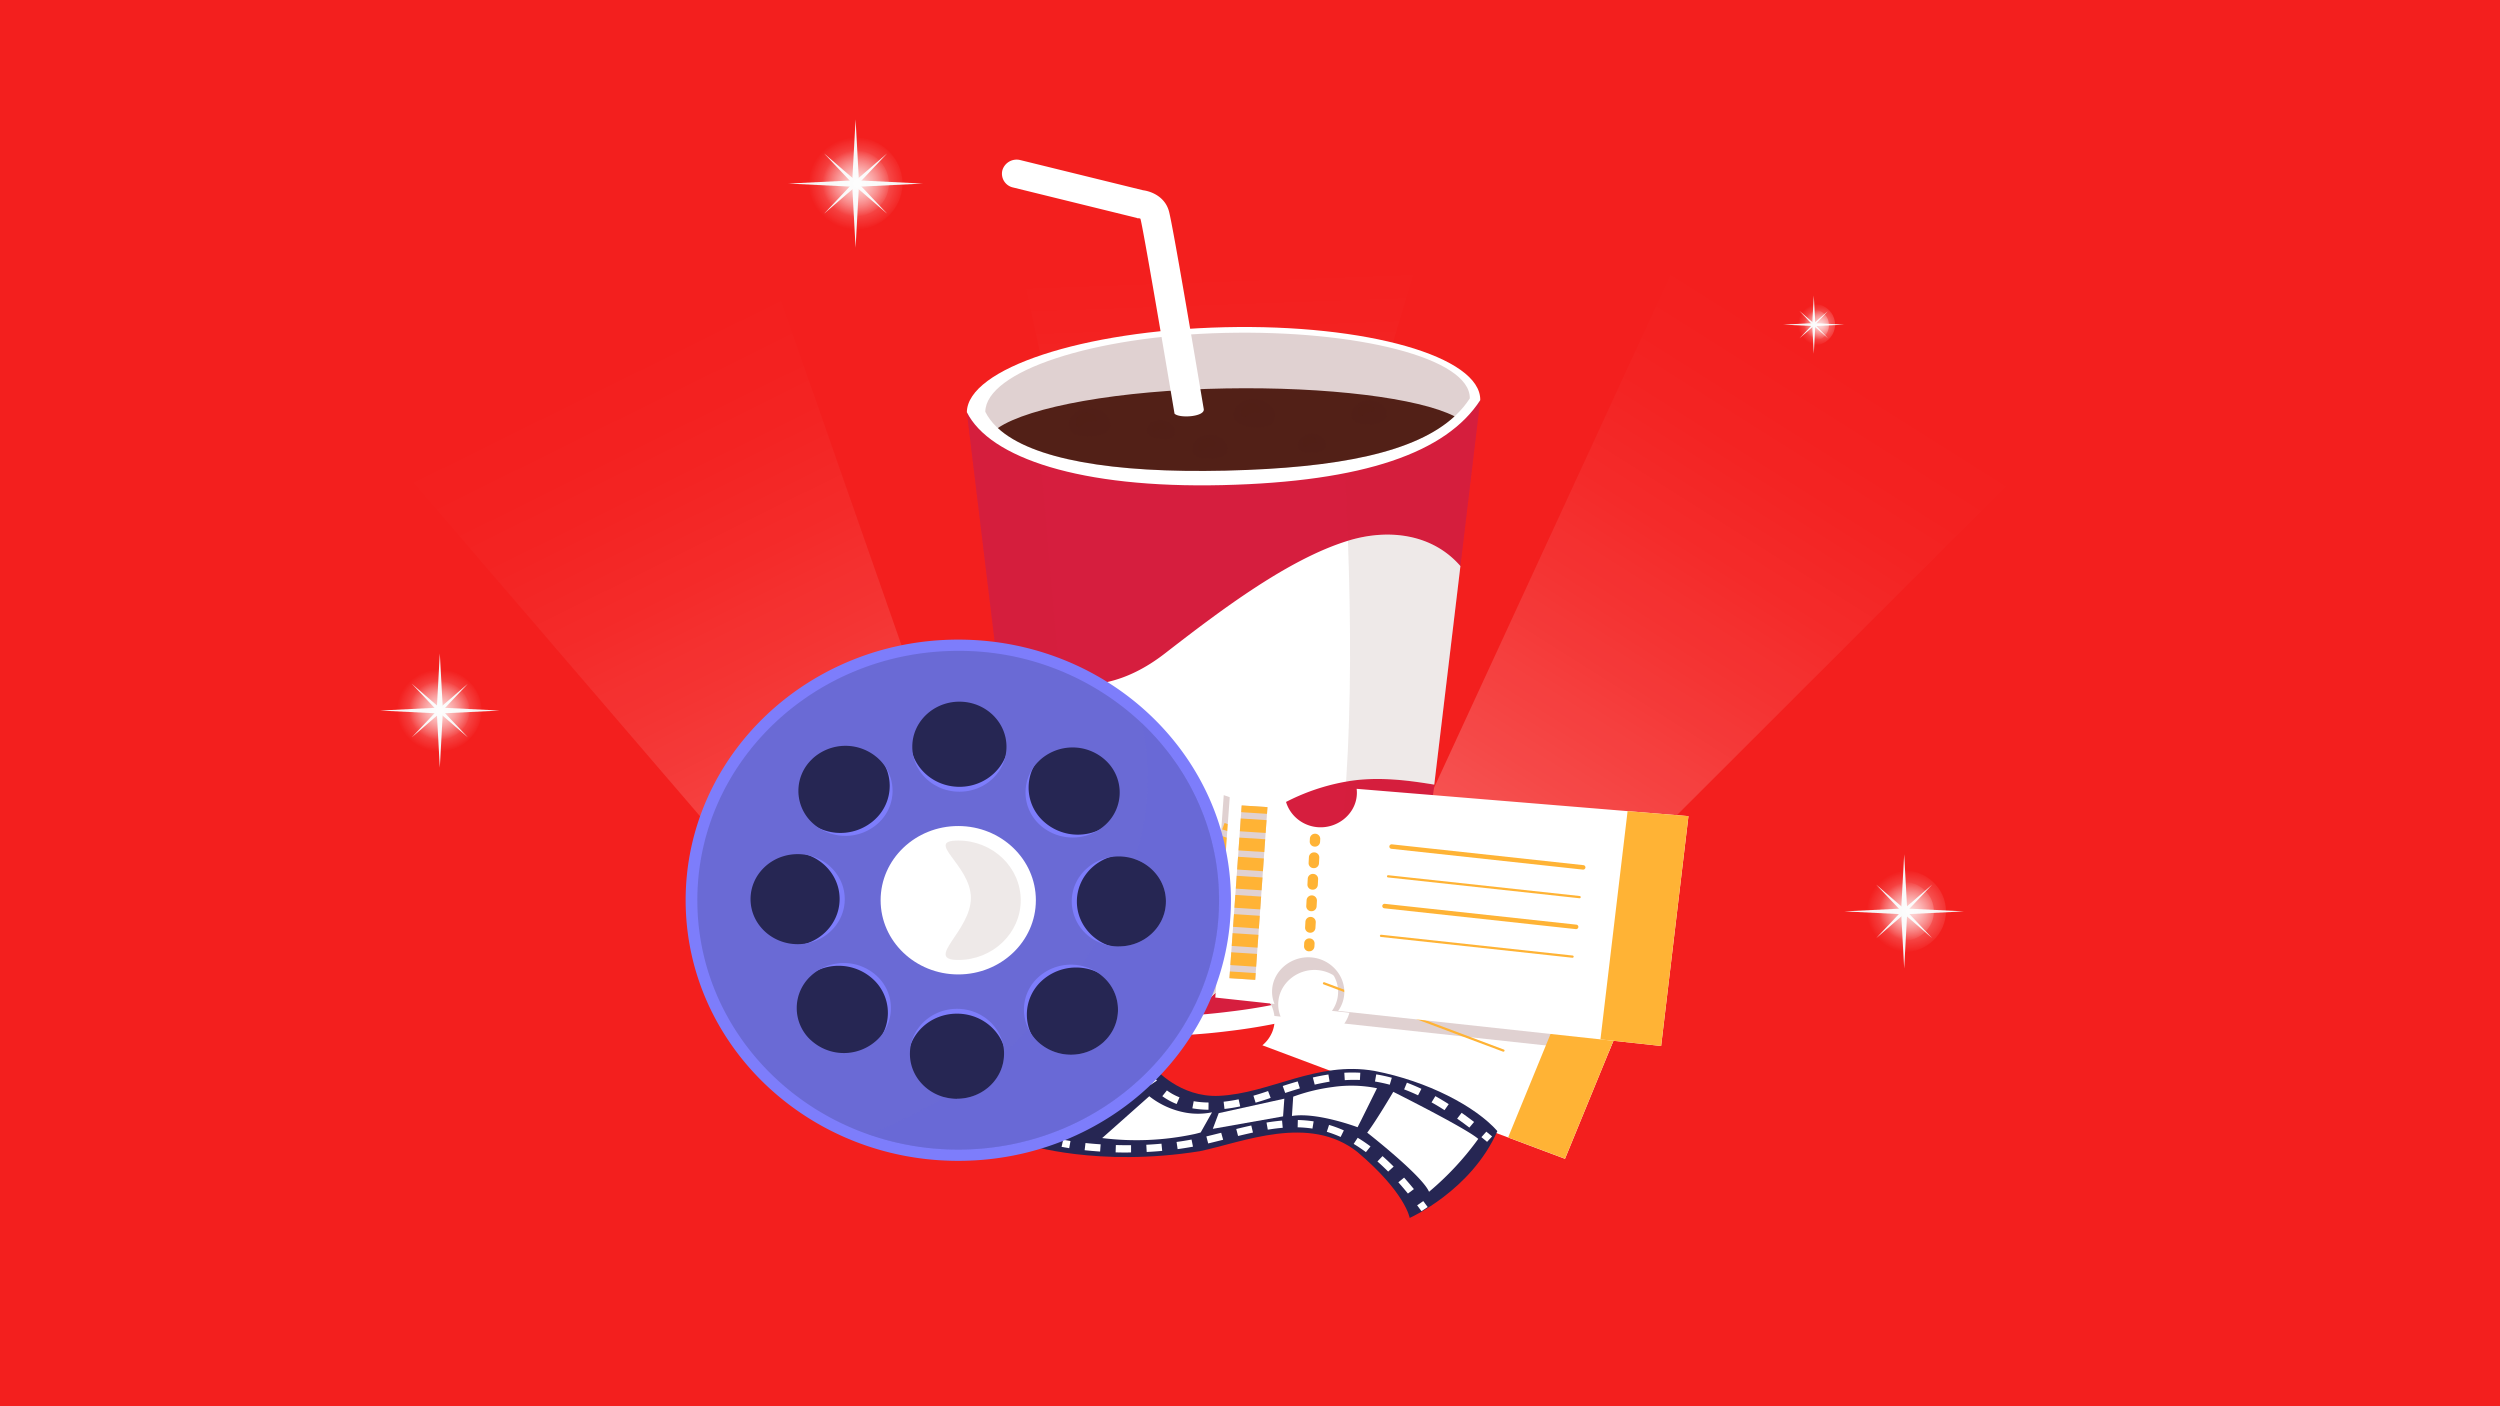 <svg xmlns="http://www.w3.org/2000/svg" xmlns:xlink="http://www.w3.org/1999/xlink" viewBox="0 0 1365.18 768"><defs><style>.cls-1{isolation:isolate;}.cls-2{fill:#f31f1e;}.cls-22,.cls-24,.cls-26,.cls-28,.cls-3,.cls-5,.cls-6{opacity:0.5;}.cls-3{fill:url(#linear-gradient);}.cls-4{fill:#7d7dfb;}.cls-5{fill:url(#linear-gradient-2);}.cls-6{fill:url(#linear-gradient-3);}.cls-7,.cls-8,.cls-9{fill:#d61e3e;}.cls-13,.cls-8,.cls-9{opacity:0.4;}.cls-13,.cls-14,.cls-8{mix-blend-mode:screen;}.cls-15,.cls-19,.cls-9{mix-blend-mode:multiply;}.cls-10{fill:#fff;}.cls-11{fill:#e0d1d1;}.cls-12,.cls-13,.cls-14,.cls-15{fill:#522017;}.cls-14{opacity:0.2;}.cls-15{opacity:0.1;}.cls-16{fill:#ffb335;}.cls-17{fill:#262653;}.cls-18,.cls-19{fill:#6a6ad5;}.cls-19{opacity:0.3;}.cls-20{fill:#f3f3f3;}.cls-20,.cls-21,.cls-23{fill-rule:evenodd;}.cls-21,.cls-23,.cls-25,.cls-27{opacity:0.7;}.cls-21{fill:url(#radial-gradient);}.cls-22{fill:url(#radial-gradient-2);}.cls-23{fill:url(#radial-gradient-3);}.cls-24{fill:url(#radial-gradient-4);}.cls-25{fill:url(#radial-gradient-5);}.cls-26{fill:url(#radial-gradient-6);}.cls-27{fill:url(#radial-gradient-7);}.cls-28{fill:url(#radial-gradient-8);}</style><linearGradient id="linear-gradient" x1="941.02" y1="606.62" x2="1075.98" y2="95.74" gradientTransform="matrix(-0.98, 0.2, 0.2, 0.98, 1341.34, -95.48)" gradientUnits="userSpaceOnUse"><stop offset="0" stop-color="#fff"/><stop offset="0.15" stop-color="#fff" stop-opacity="0.77"/><stop offset="0.32" stop-color="#fff" stop-opacity="0.54"/><stop offset="0.49" stop-color="#fff" stop-opacity="0.35"/><stop offset="0.64" stop-color="#fff" stop-opacity="0.2"/><stop offset="0.78" stop-color="#fff" stop-opacity="0.09"/><stop offset="0.91" stop-color="#fff" stop-opacity="0.02"/><stop offset="1" stop-color="#fff" stop-opacity="0"/></linearGradient><linearGradient id="linear-gradient-2" x1="700.53" y1="559.99" x2="791.33" y2="216.25" gradientTransform="matrix(-0.97, -0.22, -0.22, 0.97, 1486.21, 111.84)" xlink:href="#linear-gradient"/><linearGradient id="linear-gradient-3" x1="290.23" y1="806.32" x2="425.53" y2="294.1" gradientTransform="matrix(-0.68, -0.73, -0.73, 0.68, 1526.3, 319.13)" xlink:href="#linear-gradient"/><radialGradient id="radial-gradient" cx="441.03" cy="100.19" r="18.18" gradientTransform="translate(5.91) scale(1.05 1)" gradientUnits="userSpaceOnUse"><stop offset="0" stop-color="#fff"/><stop offset="0.14" stop-color="#fff" stop-opacity="0.88"/><stop offset="0.45" stop-color="#fff" stop-opacity="0.58"/><stop offset="0.9" stop-color="#fff" stop-opacity="0.11"/><stop offset="1" stop-color="#fff" stop-opacity="0"/></radialGradient><radialGradient id="radial-gradient-2" cx="441.03" cy="100.19" r="25.26" gradientTransform="translate(5.09) scale(1.05 1)" xlink:href="#radial-gradient"/><radialGradient id="radial-gradient-3" cx="941.67" cy="177.25" r="8.25" xlink:href="#radial-gradient"/><radialGradient id="radial-gradient-4" cx="941.67" cy="177.25" r="11.46" gradientTransform="translate(5.09) scale(1.05 1)" xlink:href="#radial-gradient"/><radialGradient id="radial-gradient-5" cx="224.06" cy="387.97" r="16.18" gradientTransform="translate(5.09) scale(1.05 1)" xlink:href="#radial-gradient"/><radialGradient id="radial-gradient-6" cx="224.06" cy="387.97" r="22.48" gradientTransform="translate(5.09) scale(1.05 1)" xlink:href="#radial-gradient"/><radialGradient id="radial-gradient-7" cx="988.53" cy="497.64" r="16.18" gradientTransform="translate(5.09) scale(1.05 1)" xlink:href="#radial-gradient"/><radialGradient id="radial-gradient-8" cx="988.53" cy="497.64" r="22.48" gradientTransform="translate(5.09) scale(1.05 1)" xlink:href="#radial-gradient"/></defs><g class="cls-1"><g id="Layer_1" data-name="Layer 1"><rect class="cls-2" width="1365.18" height="768"/><polygon class="cls-3" points="551.5 521.6 513.4 537.82 475.29 554.04 84.69 99.22 237.05 22.1 380.18 32 551.5 521.6"/><polygon class="cls-4" points="551.5 521.6 475.29 554.04 489.33 584.17 565.54 551.73 551.5 521.6"/><polygon class="cls-4" points="548.42 601.6 539.55 605.37 522.36 568.48 531.24 564.71 548.42 601.6"/><polygon class="cls-5" points="696.28 402.21 654.57 401.8 612.86 401.4 529.11 12.26 675.18 50 797.18 65 696.28 402.21"/><rect class="cls-4" x="613.5" y="401.8" width="83.43" height="32.99" transform="matrix(1, 0.01, -0.01, 1, 3.27, -6.34)"/><rect class="cls-4" x="649.98" y="433.3" width="9.71" height="40.38" transform="translate(3.63 -6.35) rotate(0.56)"/><polygon class="cls-6" points="823.04 537.7 788.73 515.03 754.42 492.35 973.18 18 1105.77 21.16 1250.18 111.02 823.04 537.7"/><polygon class="cls-4" points="823.04 537.7 754.42 492.35 734.8 519.48 803.42 564.84 823.04 537.7"/><polygon class="cls-4" points="749.97 576.79 741.98 571.51 766 538.29 773.99 543.58 749.97 576.79"/><path class="cls-7" d="M732.88,213.71l-165.26,20.9-38.83-9.53,38.62,318.37c5,7.8,14.74,13.93,29,17.73,18.09,4.83,43.46,5.89,75.73,1.81a314,314,0,0,0,44.22-8.48c30.51-8.47,49-20.88,57-37l35.78-299Z" transform="translate(-0.82)"/><path class="cls-8" d="M528.79,225.08l38.62,318.37c5,7.8,14.74,13.93,29,17.73L567.62,234.61Z" transform="translate(-0.82)"/><path class="cls-9" d="M732.88,213.71c6.53,113.71,11.83,230.89-16.56,340.8,30.51-8.47,49-20.88,57-37l35.78-299Z" transform="translate(-0.82)"/><path class="cls-10" d="M719.12,543.16q-1.35,5.69-2.8,11.35c30.51-8.47,49-20.88,57-37l1.7-14.19C767.26,519,748,534.72,719.12,543.16Z" transform="translate(-0.82)"/><path class="cls-10" d="M595.42,550.35c-13-3.62-24.14-11.28-29.42-18.57l1.41,11.67c5,7.8,14.74,13.93,29,17.73Z" transform="translate(-0.82)"/><path class="cls-10" d="M672.1,552.43c-32.85,4.16-58.54,3-76.68-2.08l1,10.83c18.09,4.83,43.46,5.89,75.73,1.81a314,314,0,0,0,44.22-8.48q1.45-5.65,2.8-11.35A304.25,304.25,0,0,1,672.1,552.43Z" transform="translate(-0.82)"/><path class="cls-10" d="M809.15,218.51c-18.48,28.56-63.41,44.58-140.83,46.4s-127.07-14.83-139.53-39.83c.36-23.81,63.41-44.58,140.83-46.39S809.51,194.71,809.15,218.51Z" transform="translate(-0.82)"/><path class="cls-11" d="M803.44,217.55C786.28,244.07,741.85,255.3,670,257s-119.58-8.94-131.14-32.14c.33-22.1,58.86-41.39,130.73-43.07S803.77,195.45,803.44,217.55Z" transform="translate(-0.82)"/><path class="cls-12" d="M795.11,227.34c-19.57-10-69.42-16.2-125-15.23-58,1-107.34,10-124.39,21.63C564.08,250.74,608,258.44,670,257,732.27,255.53,773.94,246.88,795.11,227.34Z" transform="translate(-0.82)"/><path class="cls-10" d="M642.19,225.87c-6.41-38.27-17.07-100.67-18.55-106.18l-.07-.25a3.4,3.4,0,0,0-.78-.26h-.85l-.44-.2L554,102.37a7.7,7.7,0,0,1-5.81-9.4A8.12,8.12,0,0,1,558,87.42l67,16.47c4.61.6,12,3.56,14.16,11.5h0c2.18,8.18,13.93,77.81,19,108C658.84,227.64,644.74,228.57,642.19,225.87Z" transform="translate(-0.82)"/><path class="cls-13" d="M697,228.07c-.55,4.92-6,5.88-12.21,5.24s-10.88-2.63-10.33-7.55,6-8.39,12.27-7.75S697.56,223.15,697,228.07Z" transform="translate(-0.82)"/><path class="cls-14" d="M689.84,224.12c.7,2.93-1.9.84-5,1.52s-5.58,3.87-6.28,1a5.49,5.49,0,0,1,4.4-6.52A5.74,5.74,0,0,1,689.84,224.12Z" transform="translate(-0.82)"/><path class="cls-13" d="M607.15,231.6c.12,4.94-5.14,6.57-11.39,6.7s-11.15-1.27-11.27-6.21,4.86-9.07,11.12-9.2S607,226.65,607.15,231.6Z" transform="translate(-0.82)"/><path class="cls-14" d="M599.51,228.57c1.08,2.81-1.78,1.06-4.78,2.12s-5,4.53-6.11,1.72a5.44,5.44,0,0,1,3.48-7A5.83,5.83,0,0,1,599.51,228.57Z" transform="translate(-0.82)"/><path class="cls-13" d="M724.93,242.65c.1,3.36-3.46,4.48-7.72,4.6s-7.58-.83-7.68-4.19,3.27-6.18,7.52-6.29S724.83,239.29,724.93,242.65Z" transform="translate(-0.82)"/><path class="cls-14" d="M719.73,240.62c.75,1.9-1.21.73-3.25,1.46s-3.39,3.09-4.14,1.19a3.69,3.69,0,0,1,2.34-4.78A4,4,0,0,1,719.73,240.62Z" transform="translate(-0.82)"/><path class="cls-13" d="M642.42,236.41c-.49,3.33-4.2,3.87-8.42,3.3s-7.33-2-6.84-5.36,4.31-5.57,8.52-5S642.91,233.08,642.42,236.41Z" transform="translate(-0.82)"/><path class="cls-14" d="M637.64,233.57c.41,2-1.31.53-3.45.92s-3.89,2.51-4.29.51a3.73,3.73,0,0,1,3.14-4.33A3.89,3.89,0,0,1,637.64,233.57Z" transform="translate(-0.82)"/><path class="cls-13" d="M758.18,226c.12,4.22-4.35,5.63-9.68,5.77s-9.51-1-9.63-5.25,4.1-7.75,9.43-7.89S758.05,221.78,758.18,226Z" transform="translate(-0.82)"/><path class="cls-14" d="M751.65,223.45c.94,2.39-1.51.91-4.07,1.83s-4.25,3.88-5.19,1.49a4.62,4.62,0,0,1,2.93-6A5,5,0,0,1,751.65,223.45Z" transform="translate(-0.82)"/><path class="cls-13" d="M671.19,244.79c.12,4.22-4.35,5.63-9.68,5.77s-9.51-1-9.63-5.25,4.1-7.75,9.43-7.89S671.06,240.58,671.19,244.79Z" transform="translate(-0.82)"/><path class="cls-14" d="M664.66,242.25c.94,2.39-1.51.91-4.07,1.83s-4.25,3.88-5.19,1.49a4.63,4.63,0,0,1,2.93-6A5,5,0,0,1,664.66,242.25Z" transform="translate(-0.82)"/><path class="cls-10" d="M736.89,295.3c-32.56,10-69.44,37.87-99.83,61.44-22,17.11-41.78,19.18-57.3,15.76-21.81-4.8-35.32-20.43-35.32-20.43s-.15.65-.37,1.88L555.53,447a51,51,0,0,0,33.33,28.82c27.92,8,65.69-3.11,97.66-27.45a114.94,114.94,0,0,1,49.34-21.54c17.72-3.25,36.44-.26,48.17,1.63l14.28-119.34C783.23,291.7,759.33,288.4,736.89,295.3Z" transform="translate(-0.82)"/><path class="cls-15" d="M798.31,309.14c-15.08-17.44-39-20.74-61.42-13.84h0c1.57,43.92,1.83,88-1,131.56h0c17.72-3.25,36.44-.26,48.17,1.63Z" transform="translate(-0.82)"/><path class="cls-10" d="M732.6,456.12a17.75,17.75,0,0,1-1.12,4.15c-3.93,9.57-15.56,14.43-25.57,10.67s-15.09-14.87-11.17-24.45a18.67,18.67,0,0,1,1.54-2.9l-28.41-9.81L627.3,547.24l30.29,11.35a17.69,17.69,0,0,1,1.2-8.77c3.93-9.57,15.56-14.43,25.57-10.67s15.09,14.87,11.17,24.44a18.66,18.66,0,0,1-5.36,7.22l165.25,62,48.24-117.6Z" transform="translate(-0.82)"/><path class="cls-11" d="M731.48,460.27c-3.93,9.57-15.56,14.43-25.57,10.67s-15.09-14.87-11.17-24.45a17.85,17.85,0,0,1,1.54-2.9l-27.21-9.39-8,110.53.79.08a20.53,20.53,0,0,1,22.47-5.66,19.25,19.25,0,0,1,8.11,5.77,17.41,17.41,0,0,1-.25-5.45c1.21-10.22,11.14-17.77,21.83-16.61s18.59,10.65,17.38,20.87a18,18,0,0,1-3.24,8.29l153.5,16.68,22-53.54-171.06-59A17.75,17.75,0,0,1,731.48,460.27Z" transform="translate(-0.82)"/><path class="cls-11" d="M732.32,457.47a16.93,16.93,0,0,1-.84,2.8c-3.93,9.57-15.56,14.43-25.57,10.67s-15.09-14.87-11.17-24.45a17.85,17.85,0,0,1,1.54-2.9l-20.17-7-7.44,103.15a20.51,20.51,0,0,1,15.69-.63,19.15,19.15,0,0,1,12.37,15.68l3.41.37a17.68,17.68,0,0,1-1.2-8.77c1.21-10.22,11.14-17.78,21.83-16.61s18.59,10.65,17.38,20.87a18,18,0,0,1-3.24,8.29l144.34,15.68,24.41-59.5L734.21,456.68A17.5,17.5,0,0,1,732.32,457.47Z" transform="translate(-0.82)"/><polygon class="cls-16" points="823.54 621.12 854.6 632.76 902.84 515.16 871.45 504.32 823.54 621.12"/><polygon class="cls-11" points="636.79 538.92 668.68 449.43 682.03 453.78 650.15 543.27 636.79 538.92"/><polygon class="cls-16" points="667.43 452.92 668.68 449.43 682.03 453.78 680.79 457.27 667.43 452.92"/><path class="cls-16" d="M640,532.14l2.35-6.61,13.36,4.35-2.35,6.6Zm3.53-9.91,2.35-6.6L659.27,520l-2.36,6.6Zm3.52-9.9,2.36-6.6,13.35,4.35-2.35,6.6Zm3.53-9.9,2.35-6.6,13.36,4.35-2.35,6.6Zm3.53-9.9,2.35-6.61,13.36,4.35-2.35,6.61Zm3.53-9.91L660,476l13.36,4.35L671,487Zm3.53-9.9,2.35-6.6,13.36,4.35-2.36,6.6Zm3.52-9.9,2.36-6.6,13.35,4.35-2.35,6.6Z" transform="translate(-0.82)"/><polygon class="cls-16" points="636.79 538.92 638.03 535.44 651.39 539.78 650.15 543.27 636.79 538.92"/><path class="cls-16" d="M701.76,480.92a2.68,2.68,0,0,1-1.66-3.35l.52-1.55a2.86,2.86,0,0,1,3.57-1.74,2.7,2.7,0,0,1,1.82,3.41l-.52,1.54a2.87,2.87,0,0,1-3.57,1.74Z" transform="translate(-0.82)"/><path class="cls-16" d="M686.62,525.72a2.68,2.68,0,0,1-1.66-3.35l1-3.06a2.85,2.85,0,0,1,3.56-1.74,2.7,2.7,0,0,1,1.82,3.41l-1,3a2.86,2.86,0,0,1-3.56,1.74Zm3.78-11.2a2.67,2.67,0,0,1-1.65-3.35l1-3.06a2.85,2.85,0,0,1,3.56-1.74,2.68,2.68,0,0,1,1.82,3.41l-1,3.05a2.85,2.85,0,0,1-3.56,1.74Zm3.79-11.2a2.68,2.68,0,0,1-1.66-3.35l1-3.06a2.85,2.85,0,0,1,3.56-1.74,2.7,2.7,0,0,1,1.82,3.41l-1,3.05a2.86,2.86,0,0,1-3.57,1.74Zm3.78-11.2a2.67,2.67,0,0,1-1.65-3.35l1-3.06a2.85,2.85,0,0,1,3.56-1.74,2.7,2.7,0,0,1,1.82,3.41l-1,3.05a2.85,2.85,0,0,1-3.56,1.74Z" transform="translate(-0.82)"/><path class="cls-16" d="M683.35,535.41a2.68,2.68,0,0,1-1.66-3.35l.52-1.55a2.86,2.86,0,0,1,3.56-1.74,2.69,2.69,0,0,1,1.83,3.41l-.53,1.54a2.85,2.85,0,0,1-3.56,1.74Z" transform="translate(-0.82)"/><path class="cls-16" d="M840.06,529.17l-97.94-36.72a1.21,1.21,0,0,1-.72-1.59,1.29,1.29,0,0,1,1.66-.69L841,526.88a1.21,1.21,0,0,1,.73,1.59A1.31,1.31,0,0,1,840.06,529.17Z" transform="translate(-0.82)"/><path class="cls-16" d="M834.05,543.82,736.11,507.1a.6.6,0,0,1-.36-.79.65.65,0,0,1,.83-.35l97.93,36.72a.6.6,0,0,1,.37.79A.65.65,0,0,1,834.05,543.82Z" transform="translate(-0.82)"/><path class="cls-16" d="M827.57,559.61,729.63,522.9a1.21,1.21,0,0,1-.72-1.59,1.29,1.29,0,0,1,1.66-.69l97.93,36.71a1.21,1.21,0,0,1,.73,1.59A1.3,1.3,0,0,1,827.57,559.61Z" transform="translate(-0.82)"/><path class="cls-16" d="M821.56,574.27l-97.94-36.72a.6.6,0,0,1-.36-.79.65.65,0,0,1,.83-.35L822,573.13a.6.6,0,0,1,.37.79A.65.65,0,0,1,821.56,574.27Z" transform="translate(-0.82)"/><path class="cls-10" d="M741.65,430.75a17.49,17.49,0,0,1,0,4.28c-1.22,10.22-11.15,17.78-21.84,16.62S701.26,441,702.48,430.77a17.85,17.85,0,0,1,.7-3.18l-30.1-2.48-8.62,119.62,32.32,3.51a17.68,17.68,0,0,1-1.2-8.77c1.21-10.22,11.14-17.77,21.83-16.61s18.59,10.65,17.38,20.87a18,18,0,0,1-3.24,8.29l176.37,19.16,14.92-125.51Z" transform="translate(-0.82)"/><polygon class="cls-16" points="873.96 567.58 907.1 571.18 922.02 445.67 888.78 442.93 873.96 567.58"/><polygon class="cls-11" points="671.36 534.15 678.05 439.83 692.13 440.75 685.44 535.06 671.36 534.15"/><polygon class="cls-16" points="677.79 443.5 678.05 439.83 692.13 440.75 691.87 444.42 677.79 443.5"/><path class="cls-16" d="M672.68,527l.5-7,14.08.91-.5,7Zm.75-10.44.49-7,14.08.92-.5,7Zm.74-10.44.49-6.95,14.08.91-.49,7Zm.74-10.43.49-7,14.08.91-.49,7Zm.74-10.44.49-7,14.08.92-.49,7Zm.74-10.44.49-6.95,14.08.91-.49,7Zm.74-10.43.49-7,14.08.91-.49,7Zm.74-10.44.49-7,14.08.91-.49,7Z" transform="translate(-0.82)"/><polygon class="cls-16" points="671.36 534.15 671.62 530.48 685.7 531.39 685.44 535.06 671.36 534.15"/><path class="cls-16" d="M718.53,462.31a2.75,2.75,0,0,1-2.5-2.83l.09-1.62a2.83,2.83,0,0,1,5.65.28l-.09,1.62a2.78,2.78,0,0,1-3,2.56Z" transform="translate(-0.82)"/><path class="cls-16" d="M716,509.32a2.74,2.74,0,0,1-2.51-2.82l.18-3.21a2.83,2.83,0,0,1,5.65.28l-.18,3.21a2.79,2.79,0,0,1-3,2.56Zm.63-11.75a2.74,2.74,0,0,1-2.5-2.83l.18-3.2a2.83,2.83,0,0,1,5.65.28l-.18,3.2a2.78,2.78,0,0,1-3,2.56Zm.64-11.76a2.74,2.74,0,0,1-2.5-2.82l.17-3.21a2.8,2.8,0,0,1,3-2.56,2.75,2.75,0,0,1,2.67,2.84l-.17,3.21a2.78,2.78,0,0,1-3,2.56Zm.64-11.75a2.74,2.74,0,0,1-2.5-2.83l.17-3.2a2.78,2.78,0,0,1,3-2.56,2.76,2.76,0,0,1,2.67,2.84l-.17,3.2a2.77,2.77,0,0,1-3,2.56Z" transform="translate(-0.82)"/><path class="cls-16" d="M715.42,519.49a2.74,2.74,0,0,1-2.5-2.83L713,515a2.79,2.79,0,0,1,3-2.56,2.76,2.76,0,0,1,2.68,2.85l-.09,1.62a2.79,2.79,0,0,1-3,2.56Z" transform="translate(-0.82)"/><path class="cls-16" d="M865.16,474.87,760.64,463.51a1.24,1.24,0,0,1-1.13-1.36,1.28,1.28,0,0,1,1.42-1.08l104.52,11.36a1.24,1.24,0,0,1,1.13,1.36A1.27,1.27,0,0,1,865.16,474.87Z" transform="translate(-0.82)"/><path class="cls-16" d="M863.3,490.51,758.78,479.15a.61.61,0,0,1-.56-.68.62.62,0,0,1,.7-.54l104.53,11.36a.62.62,0,0,1,.56.68A.63.63,0,0,1,863.3,490.51Z" transform="translate(-0.82)"/><path class="cls-16" d="M861.3,507.37,756.78,496a1.24,1.24,0,0,1-1.13-1.36,1.27,1.27,0,0,1,1.42-1.08l104.52,11.36a1.24,1.24,0,0,1,1.13,1.36A1.28,1.28,0,0,1,861.3,507.37Z" transform="translate(-0.82)"/><path class="cls-16" d="M859.44,523,754.92,511.65a.62.62,0,0,1-.57-.68.63.63,0,0,1,.71-.54l104.52,11.36a.61.61,0,0,1,.57.67A.63.63,0,0,1,859.44,523Z" transform="translate(-0.82)"/><path class="cls-17" d="M561.77,625.12s38.45,12.41,94.23,3.52c23.69-4.95,59.69-20.43,86.08.44,26.33,22.29,28.53,36,28.53,36s33.62-14.93,47.88-47.43c-11.83-13.4-38-27.24-67-32.84-31.69-5.6-57.09,12.31-85,13.6-21.4,1-35-15-35-15S576,629.08,561.77,625.12Z" transform="translate(-0.82)"/><path class="cls-10" d="M782.47,606.94c-10.81-5.71-20.82-10.72-20.82-10.72s-9.41,16-14.24,22.29c0,0,25.42,19.84,32.4,29.92a15,15,0,0,1,1.37,2.37,159.65,159.65,0,0,0,26.88-28.88C804.85,619.07,793.26,612.65,782.47,606.94Z" transform="translate(-0.82)"/><path class="cls-15" d="M728.44,593.61a42.29,42.29,0,0,1,15.64,18l8.61-17.37A70.84,70.84,0,0,0,728.44,593.61Z" transform="translate(-0.82)"/><path class="cls-15" d="M694.43,601.66a37.68,37.68,0,0,1,7.09,7.13l.63-8.83Z" transform="translate(-0.82)"/><path class="cls-15" d="M662.64,607.42a38.44,38.44,0,0,1-14.15.2A57,57,0,0,1,653,619.3c2.25-.52,3.48-.9,3.48-.9Z" transform="translate(-0.82)"/><polygon class="cls-10" points="665.5 607.86 662.28 616.43 700.65 609.62 700.71 608.79 701.34 599.96 693.61 601.66 665.5 607.86"/><path class="cls-10" d="M728.44,593.61A99.85,99.85,0,0,0,707,598.86l-.69,10.54c13.78-2.2,35.84,6.15,35.84,6.15l2-3.93,8.61-17.37A70.84,70.84,0,0,0,728.44,593.61Z" transform="translate(-0.82)"/><path class="cls-10" d="M648.49,607.62a44.89,44.89,0,0,1-20.08-9l-25.73,22.84A151.06,151.06,0,0,0,653,619.3c2.25-.52,3.48-.9,3.48-.9l6.2-11A38.44,38.44,0,0,1,648.49,607.62Z" transform="translate(-0.82)"/><path class="cls-10" d="M584.68,627c-2.64-.41-4.1-.71-4.16-.72l.86-3.87s1.44.29,4,.68Z" transform="translate(-0.82)"/><path class="cls-10" d="M769.65,651.77c-1.75-2.14-3.51-4.21-5.24-6.15l3.14-2.57c1.78,2,3.58,4.11,5.36,6.29Zm-10.79-12c-2-2-3.93-3.83-5.87-5.54l2.79-2.91c2,1.77,4.06,3.69,6.08,5.73Zm-142.5-10.41c-2.1,0-4.23,0-6.34-.09l.13-4c2.76.08,5.5.11,8.31.08l0,3.95Zm130.35-.21c-2.21-1.65-4.46-3.16-6.69-4.5l2.2-3.35c2.34,1.41,4.71,3,7,4.73ZM627,629.06l-.22-3.94c2.78-.14,5.57-.34,8.29-.59l.39,3.94C632.68,628.72,629.83,628.92,627,629.06Zm-25.44-.23c-2.83-.19-5.68-.44-8.45-.73l.46-3.93c2.72.29,5.5.53,8.28.71Zm42.33-1.32-.58-3.92c2.75-.37,5.5-.82,8.18-1.31l.78,3.88C649.52,626.67,646.7,627.12,643.88,627.51Zm16.69-3.1-1-3.84.46-.11c2.58-.62,5.13-1.26,7.64-1.89l1.06,3.82c-2.53.64-5.09,1.28-7.68,1.9Zm72.32-3.54a61.1,61.1,0,0,0-7.55-2.82l1.23-3.77a65.8,65.8,0,0,1,8.08,3Zm-56-.52-1-3.83c3.19-.79,5.8-1.4,8.21-1.92l.92,3.85C682.57,619,680,619.57,676.85,620.35Zm16.22-3.46-.69-3.9c3-.49,5.78-.84,8.49-1.07l.36,3.94C698.63,616.08,696,616.41,693.07,616.89Zm24.39-.6a62.26,62.26,0,0,0-8.08-.69l.1-4a67.21,67.21,0,0,1,8.63.75Z" transform="translate(-0.82)"/><path class="cls-10" d="M777.05,661.39c-.79-1.09-1.58-2.16-2.37-3.2l3.35-2.31c.8,1.06,1.61,2.14,2.41,3.25Z" transform="translate(-0.82)"/><path class="cls-10" d="M629.19,592.35a18.67,18.67,0,0,1-2.27-3.86l3.86-1.41-1.93.71,1.93-.71a15.58,15.58,0,0,0,1.8,3Z" transform="translate(-0.82)"/><path class="cls-10" d="M803.2,615.75c-2.24-1.71-4.49-3.36-6.68-4.9l2.46-3.18c2.23,1.57,4.52,3.25,6.8,5Zm-13.56-9.52c-2.39-1.52-4.78-3-7.1-4.25l2.09-3.41c2.39,1.33,4.84,2.81,7.3,4.37ZM660.74,606a55,55,0,0,1-8.81-.77l.73-3.89a51.12,51.12,0,0,0,8.12.71Zm8.74-.45-.47-3.93c2.62-.29,5.38-.73,8.19-1.31l.87,3.87C675.13,604.8,672.24,605.26,669.48,605.57Zm-26.13-2.68a34.92,34.92,0,0,1-7.83-4.28l2.52-3.14a30.63,30.63,0,0,0,6.89,3.77Zm43.11-.75-1.18-3.79c2.57-.73,5.25-1.58,8-2.53l1.42,3.72C691.87,600.51,689.11,601.38,686.46,602.14Zm88.72-4c-2.55-1.2-5.1-2.29-7.6-3.23l1.52-3.68c2.6,1,5.27,2.12,7.92,3.37Zm-72.56-1.33-1.33-3.75c3-1,5.63-1.78,8.17-2.51l1.19,3.79C708.15,595.08,705.53,595.89,702.62,596.84Zm57.11-4.46a81.39,81.39,0,0,0-8.07-1.74l.68-3.9a84.22,84.22,0,0,1,8.52,1.84Zm-41-.1-1-3.85c3-.68,5.75-1.21,8.5-1.62l.65,3.9C724.28,591.11,721.61,591.62,718.75,592.28Zm16.43-2.44-.25-4a82.11,82.11,0,0,1,8.73,0l-.21,3.95A78.77,78.77,0,0,0,735.18,589.84Z" transform="translate(-0.82)"/><path class="cls-10" d="M812.87,623.53c-1-.88-2.07-1.73-3.1-2.57l2.69-3q1.56,1.27,3.15,2.61Z" transform="translate(-0.82)"/><ellipse class="cls-17" cx="523.27" cy="491.59" rx="126.81" ry="121.23"/><path class="cls-4" d="M524.09,349.27c-82.22,0-148.86,63.72-148.86,142.32s66.64,142.32,148.86,142.32S673,570.19,673,491.59,606.31,349.27,524.09,349.27Zm46.3,62.65a27.77,27.77,0,0,1,38,0,24.9,24.9,0,0,1,0,36.34,27.75,27.75,0,0,1-38,0A24.9,24.9,0,0,1,570.39,411.92Zm-164.84,79c0-14.19,12-25.69,26.88-25.69s26.88,11.5,26.88,25.69-12,25.7-26.88,25.7S405.55,505.12,405.55,490.93Zm72.24,80.33a27.77,27.77,0,0,1-38,0,24.92,24.92,0,0,1,0-36.34,27.75,27.75,0,0,1,38,0A24.9,24.9,0,0,1,477.79,571.26Zm1-123.93a27.75,27.75,0,0,1-38,0,24.9,24.9,0,0,1,0-36.34,27.77,27.77,0,0,1,38,0A24.9,24.9,0,0,1,478.77,447.33ZM523.4,604.92c-14.84,0-26.88-11.51-26.88-25.7s12-25.69,26.88-25.69,26.88,11.5,26.88,25.69S538.25,604.92,523.4,604.92Zm1.38-175.26c-14.84,0-26.88-11.51-26.88-25.7s12-25.69,26.88-25.69,26.88,11.5,26.88,25.69S539.62,429.66,524.78,429.66Zm82.64,142.53a27.75,27.75,0,0,1-38,0,24.92,24.92,0,0,1,0-36.34,27.77,27.77,0,0,1,38,0A24.9,24.9,0,0,1,607.42,572.19ZM615.75,518c-14.84,0-26.88-11.51-26.88-25.7s12-25.7,26.88-25.7,26.88,11.51,26.88,25.7S630.6,518,615.75,518Z" transform="translate(-0.82)"/><path class="cls-18" d="M624,394.6a145.36,145.36,0,0,0-99.95-39.18c-78.66,0-142.43,61-142.43,136.17,0,58.69,38.84,108.71,93.29,127.84a147.79,147.79,0,0,0,49.14,8.33c78.66,0,142.43-61,142.43-136.17C666.52,453.62,650.26,419.29,624,394.6Zm-55.65,20.77a26.54,26.54,0,0,1,36.37,0,23.83,23.83,0,0,1,0,34.77,26.56,26.56,0,0,1-36.37,0A23.82,23.82,0,0,1,568.39,415.37Zm-43.64-32.21c14.2,0,25.72,11,25.72,24.59S539,432.33,524.75,432.33,499,421.33,499,407.75,510.55,383.16,524.75,383.16Zm-80.39,31.31a26.56,26.56,0,0,1,36.37,0,23.83,23.83,0,0,1,0,34.77,26.56,26.56,0,0,1-36.37,0A23.82,23.82,0,0,1,444.36,414.47ZM410.67,491c0-13.58,11.52-24.58,25.72-24.58s25.72,11,25.72,24.58-11.52,24.59-25.72,24.59S410.67,504.54,410.67,491Zm32.76,76.86a23.82,23.82,0,0,1,0-34.77,26.55,26.55,0,0,1,36.36,0,23.82,23.82,0,0,1,0,34.77A26.55,26.55,0,0,1,443.43,567.82Zm80,32.2a26.86,26.86,0,0,1-7-.94c-10.8-2.92-18.73-12.39-18.73-23.65,0-13.57,11.52-24.58,25.72-24.58,14,0,25.36,10.7,25.69,24,0,.19,0,.38,0,.57C549.15,589,537.63,600,523.43,600Zm80.39-31.31a26.56,26.56,0,0,1-36.37,0,24.66,24.66,0,0,1-5-6.88,23.78,23.78,0,0,1,5-27.89,26.48,26.48,0,0,1,23.64-6.63,26,26,0,0,1,12.73,6.63A23.82,23.82,0,0,1,603.82,568.71Zm8-51.9a26.39,26.39,0,0,1-12-2.84,24.43,24.43,0,0,1-13.75-21.75c0-13.58,11.51-24.58,25.71-24.58a26.68,26.68,0,0,1,8.72,1.47c9.91,3.42,17,12.46,17,23.11C637.51,505.8,626,516.81,611.79,516.81Z" transform="translate(-0.82)"/><path class="cls-19" d="M624,394.6c6,25,4,50.28-3.53,74.51,9.9,3.42,17,12.46,17,23.11,0,13.58-11.51,24.59-25.72,24.59a26.39,26.39,0,0,1-12-2.84q-4.14,6.79-8.74,13.34a26,26,0,0,1,12.73,6.63,23.82,23.82,0,0,1,0,34.77,26.56,26.56,0,0,1-36.37,0,24.66,24.66,0,0,1-5-6.88q-6.45,6.9-13.29,13c0,.19,0,.38,0,.57,0,13.58-11.52,24.59-25.72,24.59a26.86,26.86,0,0,1-7-.94A265.77,265.77,0,0,1,475,619.43a147.79,147.79,0,0,0,49.14,8.33c78.66,0,142.43-61,142.43-136.17C666.52,453.62,650.26,419.29,624,394.6Z" transform="translate(-0.82)"/><ellipse class="cls-10" cx="523.27" cy="491.59" rx="42.39" ry="40.52"/><path class="cls-15" d="M558.21,491.59c0,18-15.28,32.62-34.12,32.62S531,508.38,531,490.36,505.25,459,524.09,459,558.21,473.58,558.21,491.59Z" transform="translate(-0.82)"/><polygon class="cls-20" points="469.02 98.51 503.86 100.24 469.02 101.96 467.21 135.27 465.4 101.96 430.57 100.24 465.4 98.51 467.21 65.2 469.02 98.51"/><polygon class="cls-20" points="468.91 100.24 484.4 116.67 467.21 101.86 450.02 116.67 465.51 100.24 450.02 83.8 467.21 98.61 484.4 83.8 468.91 100.24"/><path class="cls-21" d="M486.26,100.19c0,10-8.52,18.18-19,18.18s-19-8.14-19-18.18S456.73,82,467.24,82,486.26,90.15,486.26,100.19Z" transform="translate(-0.82)"/><ellipse class="cls-22" cx="466.42" cy="100.19" rx="26.42" ry="25.26"/><polygon class="cls-20" points="991.28 176.48 1007.08 177.27 991.28 178.05 990.46 193.16 989.64 178.05 973.84 177.27 989.64 176.48 990.46 161.38 991.28 176.48"/><polygon class="cls-20" points="991.23 177.27 998.25 184.72 990.46 178 982.66 184.72 989.69 177.27 982.66 169.81 990.46 176.53 998.25 169.81 991.23 177.27"/><path class="cls-23" d="M999.54,177.25a8.63,8.63,0,1,1-8.62-8.25A8.44,8.44,0,0,1,999.54,177.25Z" transform="translate(-0.82)"/><ellipse class="cls-24" cx="990.1" cy="177.25" rx="11.98" ry="11.46"/><polygon class="cls-20" points="241.78 386.47 272.79 388.01 241.78 389.55 240.17 419.19 238.56 389.55 207.56 388.01 238.56 386.47 240.17 356.83 241.78 386.47"/><polygon class="cls-20" points="241.68 388.01 255.47 402.64 240.17 389.45 224.87 402.64 238.66 388.01 224.87 373.38 240.17 386.57 255.47 373.38 241.68 388.01"/><ellipse class="cls-25" cx="239.47" cy="387.97" rx="16.93" ry="16.18"/><ellipse class="cls-26" cx="239.47" cy="387.97" rx="23.52" ry="22.48"/><polygon class="cls-20" points="1041.43 496.14 1072.43 497.68 1041.43 499.22 1039.82 528.86 1038.21 499.22 1007.21 497.68 1038.21 496.14 1039.82 466.5 1041.43 496.14"/><polygon class="cls-20" points="1041.33 497.68 1055.12 512.31 1039.82 499.12 1024.52 512.31 1038.31 497.68 1024.52 483.06 1039.82 496.24 1055.12 483.06 1041.33 497.68"/><ellipse class="cls-27" cx="1039.12" cy="497.64" rx="16.93" ry="16.18"/><ellipse class="cls-28" cx="1039.12" cy="497.64" rx="23.52" ry="22.48"/></g></g></svg>